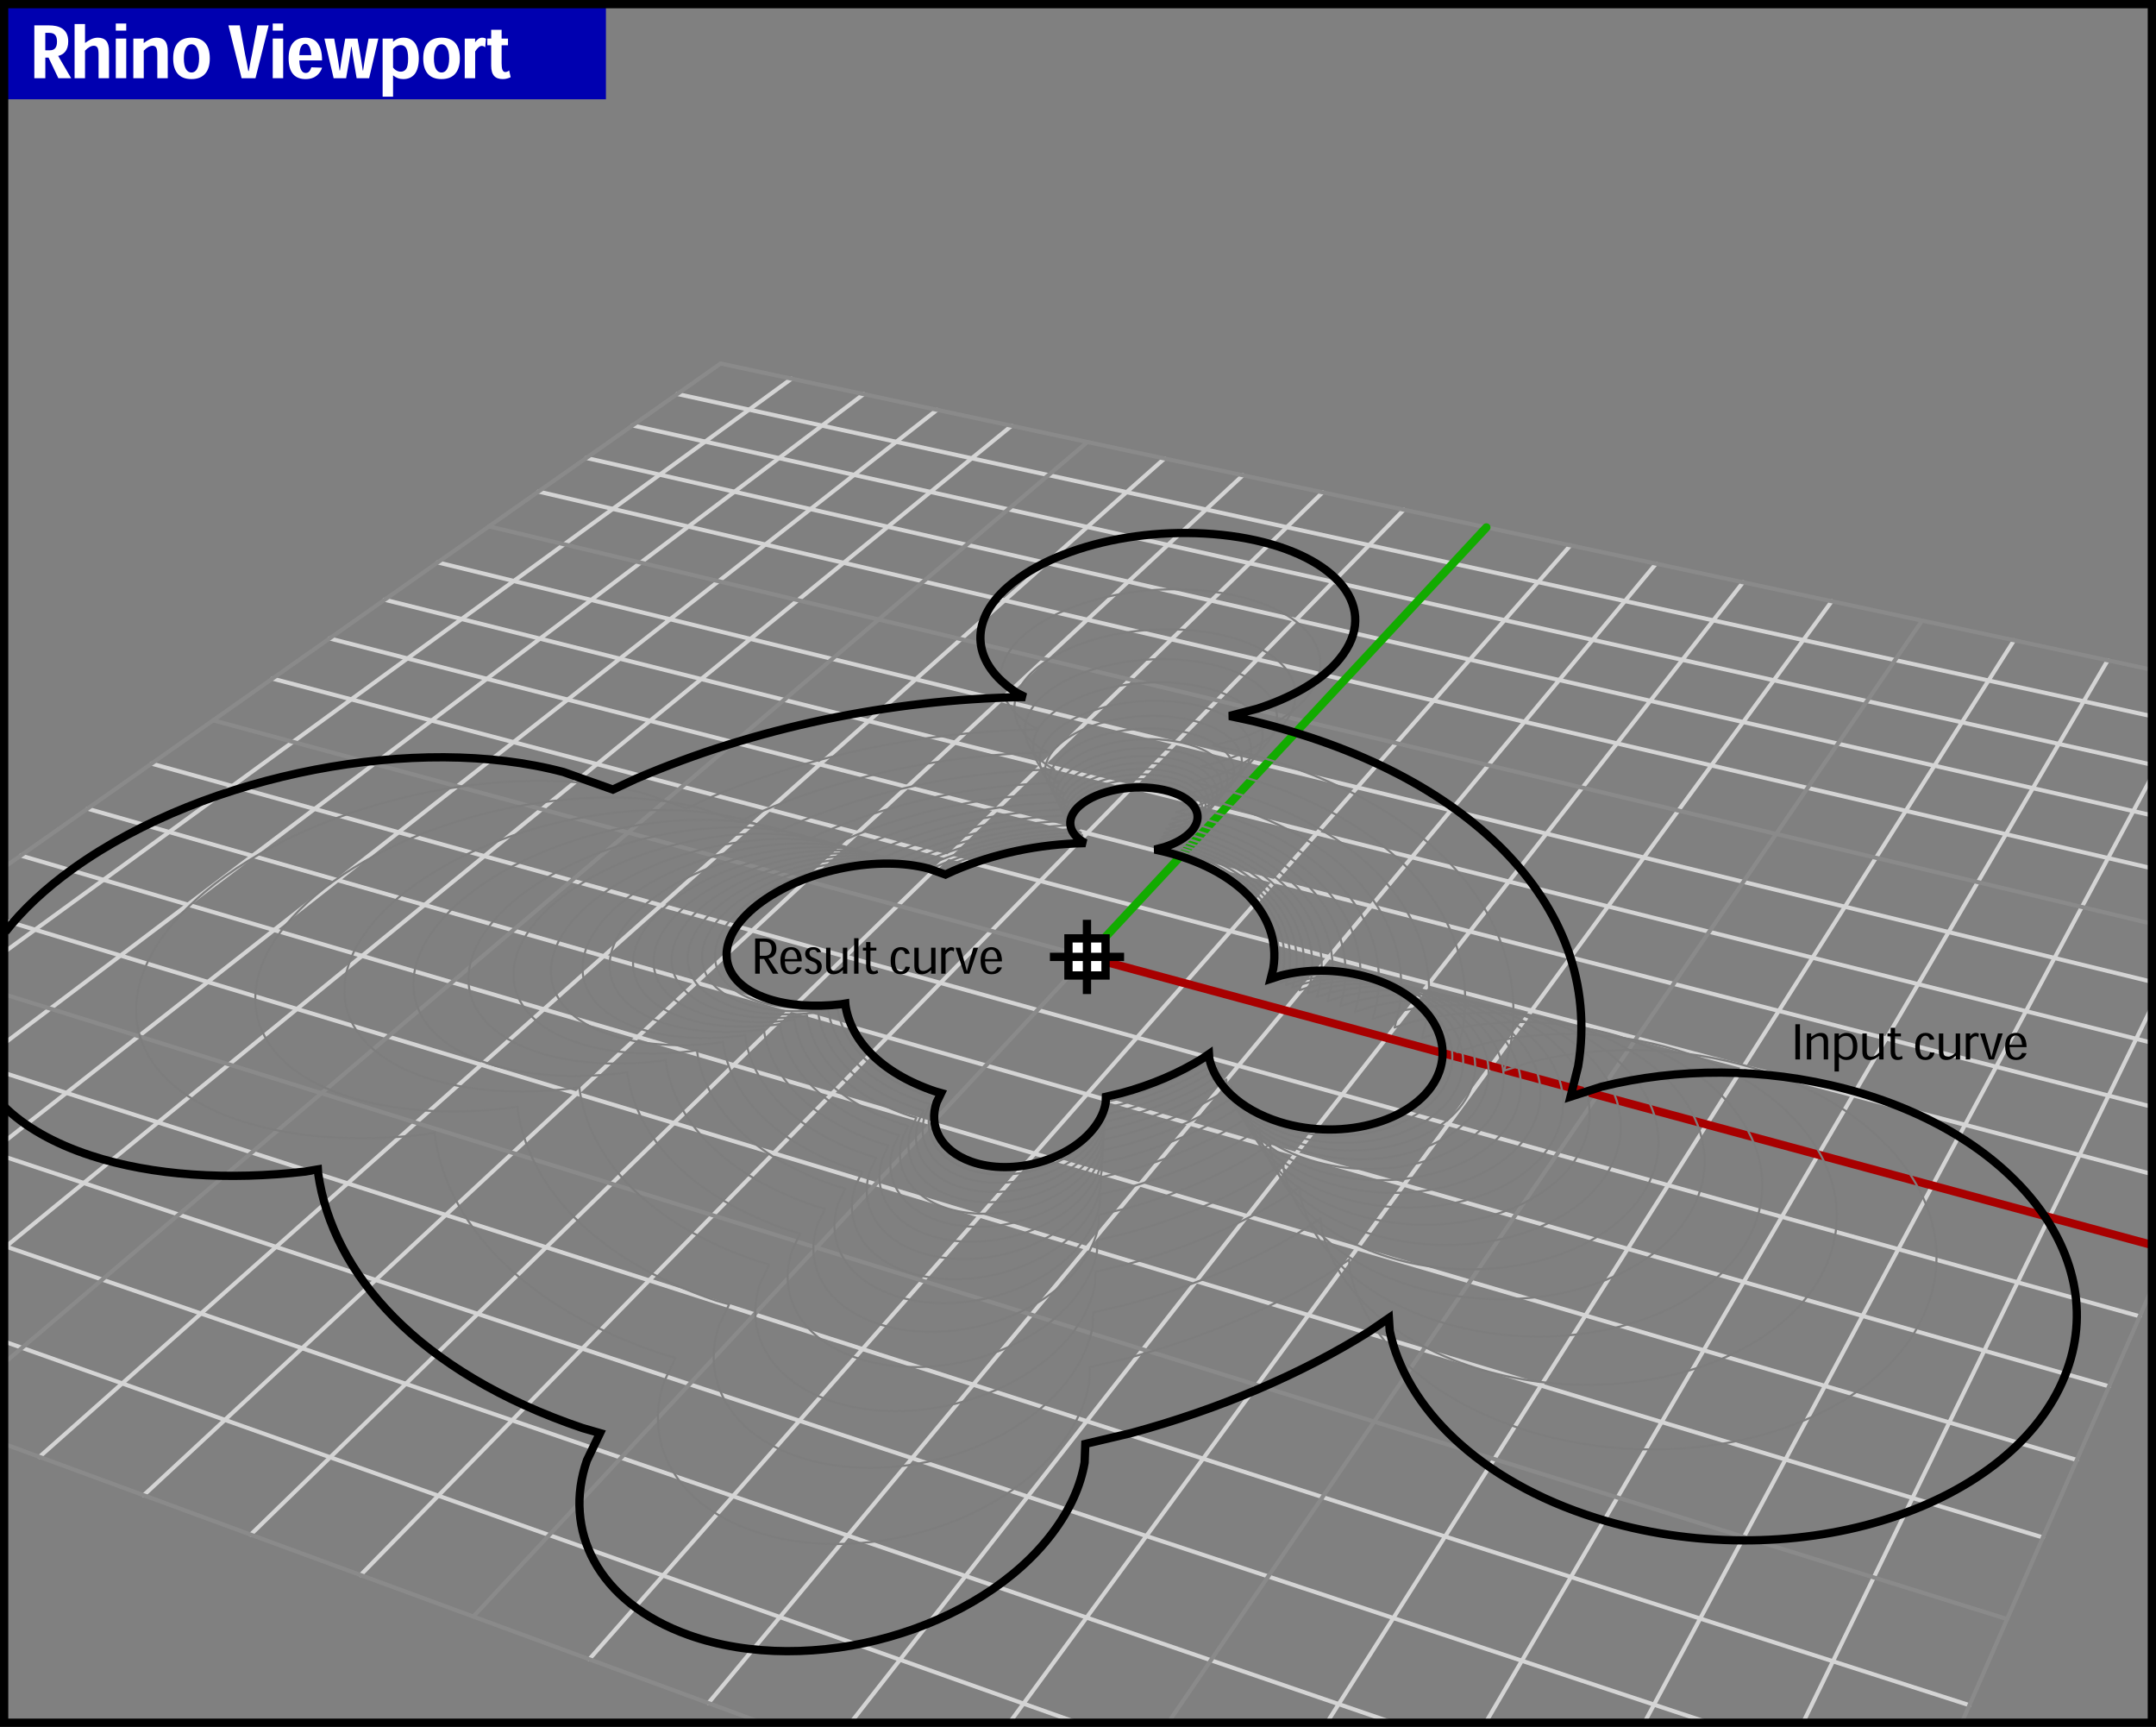 <?xml version="1.0" encoding="utf-8"?>
<!-- Generator: Adobe Illustrator 14.0.0, SVG Export Plug-In . SVG Version: 6.00 Build 43363)  -->
<!DOCTYPE svg PUBLIC "-//W3C//DTD SVG 1.1//EN" "http://www.w3.org/Graphics/SVG/1.1/DTD/svg11.dtd">
<svg version="1.1" xmlns="http://www.w3.org/2000/svg" xmlns:xlink="http://www.w3.org/1999/xlink" x="0px" y="0px"
	 width="521.28px" height="417.41px" viewBox="0 0 521.28 417.41" enable-background="new 0 0 521.28 417.41" xml:space="preserve">
<rect x="0" y="0" width="521.28" height="417.41" fill="#808080" stroke="none"/>
<g id="Viewport_x5F_Backbuffer">
</g>
<g id="Viewport_x5F_BG">
	<g>
		
			<line fill-rule="evenodd" clip-rule="evenodd" fill="none" stroke="#D4D4D4" stroke-linecap="round" stroke-linejoin="round" x1="65.88" y1="164.03" x2="520.28" y2="283.79"/>
		
			<line fill-rule="evenodd" clip-rule="evenodd" fill="none" stroke="#D4D4D4" stroke-linecap="round" stroke-linejoin="round" x1="397.56" y1="416.41" x2="520.28" y2="187.69"/>
		
			<line fill-rule="evenodd" clip-rule="evenodd" fill="none" stroke="#D4D4D4" stroke-linecap="round" stroke-linejoin="round" x1="163.75" y1="95.23" x2="520.28" y2="173.12"/>
		
			<line fill-rule="evenodd" clip-rule="evenodd" fill="none" stroke="#D4D4D4" stroke-linecap="round" stroke-linejoin="round" x1="152.94" y1="102.83" x2="520.28" y2="184.84"/>
		
			<line fill-rule="evenodd" clip-rule="evenodd" fill="none" stroke="#D4D4D4" stroke-linecap="round" stroke-linejoin="round" x1="141.76" y1="110.69" x2="520.28" y2="197.08"/>
		
			<line fill-rule="evenodd" clip-rule="evenodd" fill="none" stroke="#D4D4D4" stroke-linecap="round" stroke-linejoin="round" x1="130.2" y1="118.82" x2="520.28" y2="209.88"/>
		
			<line fill-rule="evenodd" clip-rule="evenodd" fill="none" stroke="#D4D4D4" stroke-linecap="round" stroke-linejoin="round" x1="435.93" y1="416.41" x2="520.28" y2="243.34"/>
		
			<line fill-rule="evenodd" clip-rule="evenodd" fill="none" stroke="#D4D4D4" stroke-linecap="round" stroke-linejoin="round" x1="105.84" y1="135.94" x2="520.28" y2="237.32"/>
		
			<line fill-rule="evenodd" clip-rule="evenodd" fill="none" stroke="#D4D4D4" stroke-linecap="round" stroke-linejoin="round" x1="93" y1="144.96" x2="520.28" y2="252.051"/>
		
			<line fill-rule="evenodd" clip-rule="evenodd" fill="none" stroke="#D4D4D4" stroke-linecap="round" stroke-linejoin="round" x1="79.69" y1="154.32" x2="520.28" y2="267.521"/>
		
			<line fill-rule="evenodd" clip-rule="evenodd" fill="none" stroke="#D4D4D4" stroke-linecap="round" stroke-linejoin="round" x1="205.69" y1="416.41" x2="421.44" y2="140.75"/>
		
			<line fill-rule="evenodd" clip-rule="evenodd" fill="none" stroke="#D4D4D4" stroke-linecap="round" stroke-linejoin="round" x1="1" y1="279.56" x2="413.081" y2="416.41"/>
		
			<line fill-rule="evenodd" clip-rule="evenodd" fill="none" stroke="#D4D4D4" stroke-linecap="round" stroke-linejoin="round" x1="1" y1="301.16" x2="336.78" y2="416.41"/>
		
			<line fill-rule="evenodd" clip-rule="evenodd" fill="none" stroke="#D4D4D4" stroke-linecap="round" stroke-linejoin="round" x1="359.19" y1="416.41" x2="509.61" y2="159.61"/>
		
			<line fill-rule="evenodd" clip-rule="evenodd" fill="none" stroke="#D4D4D4" stroke-linecap="round" stroke-linejoin="round" x1="320.81" y1="416.41" x2="486.959" y2="154.77"/>
		
			<line fill-rule="evenodd" clip-rule="evenodd" fill="none" stroke="#D4D4D4" stroke-linecap="round" stroke-linejoin="round" x1="1" y1="324.25" x2="260.48" y2="416.41"/>
		
			<line fill-rule="evenodd" clip-rule="evenodd" fill="none" stroke="#D4D4D4" stroke-linecap="round" stroke-linejoin="round" x1="244.07" y1="416.41" x2="442.879" y2="145.34"/>
		
			<line fill-rule="evenodd" clip-rule="evenodd" fill="none" stroke="#D4D4D4" stroke-linecap="round" stroke-linejoin="round" x1="1" y1="222.46" x2="493.93" y2="371.62"/>
		
			<line fill-rule="evenodd" clip-rule="evenodd" fill="none" stroke="#D4D4D4" stroke-linecap="round" stroke-linejoin="round" x1="1" y1="301.65" x2="244.58" y2="102.92"/>
		
			<line fill-rule="evenodd" clip-rule="evenodd" fill="none" stroke="#D4D4D4" stroke-linecap="round" stroke-linejoin="round" x1="1" y1="275.98" x2="226.55" y2="99.07"/>
		
			<line fill-rule="evenodd" clip-rule="evenodd" fill="none" stroke="#D4D4D4" stroke-linecap="round" stroke-linejoin="round" x1="1" y1="252.221" x2="208.82" y2="95.27"/>
		
			<line fill-rule="evenodd" clip-rule="evenodd" fill="none" stroke="#D4D4D4" stroke-linecap="round" stroke-linejoin="round" x1="1" y1="259.33" x2="476.169" y2="412.171"/>
		
			<line fill-rule="evenodd" clip-rule="evenodd" fill="none" stroke="#D4D4D4" stroke-linecap="round" stroke-linejoin="round" x1="1" y1="230.16" x2="191.38" y2="91.54"/>
		
			<line fill-rule="evenodd" clip-rule="evenodd" fill="none" stroke="#D4D4D4" stroke-linecap="round" stroke-linejoin="round" x1="60.61" y1="370.94" x2="319.79" y2="119.01"/>
		
			<line fill-rule="evenodd" clip-rule="evenodd" fill="none" stroke="#D4D4D4" stroke-linecap="round" stroke-linejoin="round" x1="34.74" y1="361.421" x2="300.51" y2="114.88"/>
		
			<line fill-rule="evenodd" clip-rule="evenodd" fill="none" stroke="#D4D4D4" stroke-linecap="round" stroke-linejoin="round" x1="9.53" y1="352.15" x2="281.55" y2="110.83"/>
		
			<line fill-rule="evenodd" clip-rule="evenodd" fill="none" stroke="#D4D4D4" stroke-linecap="round" stroke-linejoin="round" x1="87.17" y1="380.721" x2="339.419" y2="123.21"/>
		
			<line fill-rule="evenodd" clip-rule="evenodd" fill="none" stroke="#D4D4D4" stroke-linecap="round" stroke-linejoin="round" x1="142.47" y1="401.07" x2="379.7" y2="131.83"/>
		
			<line fill-rule="evenodd" clip-rule="evenodd" fill="none" stroke="#D4D4D4" stroke-linecap="round" stroke-linejoin="round" x1="171.27" y1="411.66" x2="400.39" y2="136.25"/>
		
			<line fill-rule="evenodd" clip-rule="evenodd" fill="none" stroke="#D4D4D4" stroke-linecap="round" stroke-linejoin="round" x1="21.15" y1="195.47" x2="509.93" y2="335.101"/>
		
			<line fill-rule="evenodd" clip-rule="evenodd" fill="none" stroke="#D4D4D4" stroke-linecap="round" stroke-linejoin="round" x1="5.03" y1="206.8" x2="502.129" y2="352.891"/>
		
			<line fill-rule="evenodd" clip-rule="evenodd" fill="none" stroke="#D4D4D4" stroke-linecap="round" stroke-linejoin="round" x1="36.64" y1="184.58" x2="517.35" y2="318.171"/>
	</g>
	<g>
		
			<line fill-rule="evenodd" clip-rule="evenodd" fill="none" stroke="#8A8A8A" stroke-linecap="round" stroke-linejoin="round" x1="174.22" y1="87.87" x2="520.28" y2="161.89"/>
		
			<line fill-rule="evenodd" clip-rule="evenodd" fill="none" stroke="#8A8A8A" stroke-linecap="round" stroke-linejoin="round" x1="118.23" y1="127.23" x2="520.28" y2="223.28"/>
		
			<line fill-rule="evenodd" clip-rule="evenodd" fill="none" stroke="#8A8A8A" stroke-linecap="round" stroke-linejoin="round" x1="474.31" y1="416.41" x2="520.28" y2="311.48"/>
		
			<line fill-rule="evenodd" clip-rule="evenodd" fill="none" stroke="#8A8A8A" stroke-linecap="round" stroke-linejoin="round" x1="282.44" y1="416.41" x2="464.72" y2="150.01"/>
		
			<line fill-rule="evenodd" clip-rule="evenodd" fill="none" stroke="#8A8A8A" stroke-linecap="round" stroke-linejoin="round" x1="1" y1="349.01" x2="184.18" y2="416.41"/>
		
			<line fill-rule="evenodd" clip-rule="evenodd" fill="none" stroke="#8A8A8A" stroke-linecap="round" stroke-linejoin="round" x1="1" y1="329.46" x2="262.911" y2="106.84"/>
		
			<line fill-rule="evenodd" clip-rule="evenodd" fill="none" stroke="#8A8A8A" stroke-linecap="round" stroke-linejoin="round" x1="1" y1="240.33" x2="485.29" y2="391.351"/>
		
			<line fill-rule="evenodd" clip-rule="evenodd" fill="none" stroke="#8A8A8A" stroke-linecap="round" stroke-linejoin="round" x1="1" y1="209.63" x2="174.22" y2="87.87"/>
		
			<line fill-rule="evenodd" clip-rule="evenodd" fill="none" stroke="#8A8A8A" stroke-linecap="round" stroke-linejoin="round" x1="262.82" y1="231.271" x2="51.54" y2="174.11"/>
		
			<line fill-rule="evenodd" clip-rule="evenodd" fill="none" stroke="#8A8A8A" stroke-linecap="round" stroke-linejoin="round" x1="262.82" y1="231.271" x2="114.45" y2="390.75"/>
	</g>
	
		<line fill-rule="evenodd" clip-rule="evenodd" fill="none" stroke="#12AB00" stroke-width="2" stroke-linecap="round" stroke-linejoin="round" x1="359.379" y1="127.48" x2="262.82" y2="231.271"/>
	
		<line fill-rule="evenodd" clip-rule="evenodd" fill="none" stroke="#A80000" stroke-width="2" stroke-linecap="round" stroke-linejoin="round" x1="520.28" y1="300.921" x2="262.82" y2="231.271"/>
</g>
<g id="Viewport_x5F_MG">
	<g>
		
			<path fill-rule="evenodd" clip-rule="evenodd" fill="none" stroke="#7D7D7D" stroke-width="0.5" stroke-linecap="round" stroke-linejoin="round" d="
			M32.91,244.56c0.18,10.87,8.4,20.87,25.36,26.391c12.68,4.15,28.37,5.12,44.22,3.28l2.59-0.45l0.05,0.81
			c2.97,20.761,20.67,41.11,54.59,52.581l3.61,1.039l-2.71,5.631c-4.96,14.279,2.04,29.25,20.95,36.02
			c12.54,4.5,27.77,4.319,41.57,0.38c13.82-3.91,26.12-11.52,33.51-21.311c3.72-4.89,5.89-9.85,6.72-14.629l0.141-3.86l9.409-2.22
			C291.3,323.25,308.169,316,322.19,307.21l3.99-2.75l0.18,2.641c3.23,15.57,18.141,30.97,42.68,38.649
			c19.561,6.16,41.16,5.921,58.871,0.551c17.779-5.33,31.55-15.671,37.3-28.65c5.779-13.01,2.81-26.061-5.5-36.76
			c-8.37-10.72-22.021-19.181-39.16-23.7c-17.171-4.5-34.811-4.351-50.47-0.47l-6.391,2.06l1.55-6.26
			c2.82-17.04-3.36-32.29-15.27-44.47c-11.98-12.2-29.67-21.42-51.95-26.82l-4.76-1.02l5.79-1.52c6.8-2.2,12.5-5.4,16.13-9.29
			c9.59-10.44,1.449-21.45-16.511-25.44c-18.02-3.96-40.189,0.02-51.199,9.63c-8.17,7.21-7.33,15.86,1.9,21.84l1.21,0.62l0.43,0.26
			c-0.31,0-0.61,0-0.92,0.01c-27.05,0.59-54.59,6.21-79.34,16.85l-4.76,2.23l-10.22-3.62c-15.27-4.04-33.36-3.93-51.31-0.49
			c-17.93,3.48-35.82,10.31-49.98,20.47C40.36,221.91,32.71,233.65,32.91,244.56z"/>
		
			<path fill-rule="evenodd" clip-rule="evenodd" fill="none" stroke="#7D7D7D" stroke-width="0.5" stroke-linecap="round" stroke-linejoin="round" d="
			M61.73,241.82c0.16,9.54,7.38,18.32,22.27,23.18c11.14,3.641,24.92,4.49,38.85,2.87l2.27-0.39l0.05,0.71
			c2.6,18.23,18.16,36.11,47.95,46.189l3.17,0.91l-2.38,4.95c-4.36,12.54,1.8,25.689,18.4,31.64c11.02,3.95,24.4,3.791,36.52,0.33
			c12.14-3.439,22.94-10.119,29.44-18.71c3.261-4.3,5.17-8.659,5.899-12.859l0.131-3.391l8.26-1.949
			c16.14-4.371,30.971-10.73,43.28-18.461l3.5-2.41l0.16,2.32c2.83,13.671,15.93,27.2,37.489,33.95
			c17.18,5.41,36.16,5.2,51.721,0.479c15.62-4.68,27.709-13.77,32.76-25.17c5.069-11.42,2.47-22.89-4.83-32.279
			c-7.351-9.421-19.351-16.851-34.4-20.83c-15.079-3.95-30.579-3.82-44.329-0.41l-5.621,1.811l1.371-5.491
			c2.479-14.97-2.961-28.369-13.421-39.069c-10.529-10.71-26.06-18.81-45.64-23.55l-4.17-0.91l5.08-1.33
			c5.979-1.94,10.979-4.75,14.17-8.16c8.42-9.17,1.28-18.85-14.5-22.35c-15.84-3.48-35.31,0.02-44.97,8.46
			c-7.19,6.34-6.45,13.93,1.66,19.18l1.11,0.57l0.27,0.21c-0.27,0-0.54,0-0.81,0.01c-23.74,0.53-47.9,5.47-69.63,14.8l-4.18,1.96
			l-8.98-3.18c-13.41-3.55-29.3-3.45-45.07-0.43c-15.75,3.05-31.46,9.05-43.91,17.98C68.27,221.921,61.56,232.23,61.73,241.82z"/>
		
			<path fill-rule="evenodd" clip-rule="evenodd" fill="none" stroke="#7D7D7D" stroke-width="0.5" stroke-linecap="round" stroke-linejoin="round" d="
			M83.26,239.76c0.14,8.561,6.61,16.431,19.97,20.791c9.98,3.259,22.34,4.02,34.83,2.569l2.04-0.34l0.04,0.63
			c2.33,16.35,16.28,32.37,42.99,41.41l2.85,0.82l-2.14,4.439c-3.91,11.24,1.61,23.03,16.5,28.36c9.87,3.55,21.87,3.41,32.74,0.31
			c10.88-3.09,20.57-9.079,26.4-16.79c2.92-3.85,4.63-7.76,5.28-11.52l0.119-3.04l7.41-1.75c14.471-3.92,27.761-9.62,38.801-16.55
			l3.149-2.16l0.14,2.08c2.54,12.25,14.281,24.39,33.61,30.439c15.41,4.85,32.421,4.66,46.37,0.431
			c14.01-4.2,24.851-12.351,29.37-22.57c4.56-10.24,2.22-20.52-4.33-28.95c-6.58-8.44-17.34-15.1-30.84-18.67
			c-13.521-3.54-27.42-3.42-39.75-0.37l-5.03,1.62l1.221-4.92c2.229-13.42-2.65-25.43-12.03-35.03
			c-9.44-9.6-23.37-16.87-40.92-21.12l-3.74-0.81l4.56-1.19c5.36-1.74,9.851-4.26,12.7-7.32c7.55-8.22,1.15-16.89-13-20.04
			c-14.2-3.11-31.659,0.02-40.32,7.59c-6.44,5.68-5.78,12.49,1.49,17.2l1.03,0.53l0.14,0.17c-0.24,0-0.48,0-0.72,0
			c-21.26,0.48-42.91,4.91-62.37,13.27l-3.75,1.76l-8.05-2.85c-12.02-3.18-26.27-3.09-40.41-0.38
			c-14.12,2.73-28.21,8.11-39.37,16.111C89.12,221.921,83.1,231.171,83.26,239.76z"/>
		
			<path fill-rule="evenodd" clip-rule="evenodd" fill="none" stroke="#7D7D7D" stroke-width="0.5" stroke-linecap="round" stroke-linejoin="round" d="
			M99.95,238.171c0.13,7.8,6.02,14.959,18.18,18.93c9.1,2.97,20.35,3.659,31.72,2.34l1.86-0.311l0.03,0.57
			c2.13,14.89,14.83,29.479,39.15,37.71l2.59,0.75l-1.94,4.04c-3.56,10.24,1.46,20.979,15.02,25.83c9,3.229,19.92,3.1,29.82,0.271
			c9.91-2.801,18.73-8.261,24.031-15.28c2.67-3.511,4.219-7.07,4.819-10.49l0.101-2.771l6.75-1.589
			c13.18-3.57,25.279-8.771,35.339-15.07l2.861-1.971l0.119,1.891c2.32,11.159,13.011,22.21,30.62,27.72
			c14.02,4.42,29.51,4.25,42.22,0.39c12.75-3.82,22.62-11.239,26.75-20.55c4.14-9.32,2.011-18.68-3.95-26.359
			c-6-7.69-15.789-13.75-28.079-17c-12.32-3.23-24.971-3.12-36.2-0.341l-4.58,1.48l1.109-4.48c2.03-12.22-2.41-23.159-10.949-31.899
			c-8.601-8.75-21.28-15.36-37.26-19.23l-3.411-0.74l4.15-1.08c4.88-1.58,8.97-3.88,11.57-6.67c6.87-7.48,1.04-15.38-11.84-18.24
			c-12.931-2.84-28.83,0.01-36.72,6.9c-5.86,5.18-5.26,11.38,1.36,15.67l0.97,0.49l0.05,0.14c-0.22,0-0.44,0-0.66,0.01
			c-19.35,0.44-39.04,4.47-56.74,12.08l-3.42,1.6l-7.33-2.6c-10.95-2.89-23.92-2.81-36.8-0.34c-12.86,2.48-25.69,7.38-35.84,14.67
			C105.29,221.921,99.81,230.34,99.95,238.171z"/>
		
			<path fill-rule="evenodd" clip-rule="evenodd" fill="none" stroke="#7D7D7D" stroke-width="0.5" stroke-linecap="round" stroke-linejoin="round" d="
			M113.27,236.9c0.12,7.18,5.55,13.79,16.76,17.439c8.38,2.74,18.75,3.381,29.23,2.17l1.71-0.3l0.04,0.54
			c1.96,13.721,13.66,27.171,36.08,34.75l2.39,0.69l-1.8,3.72c-3.28,9.44,1.35,19.33,13.85,23.811c8.29,2.97,18.36,2.85,27.48,0.25
			c9.13-2.591,17.26-7.62,22.15-14.08c2.449-3.24,3.89-6.521,4.439-9.681l0.09-2.55l6.221-1.46c12.149-3.29,23.3-8.08,32.569-13.891
			l2.64-1.819l0.11,1.75c2.14,10.28,11.99,20.46,28.22,25.54c12.92,4.08,27.2,3.92,38.91,0.36c11.75-3.521,20.851-10.36,24.65-18.94
			c3.82-8.59,1.859-17.22-3.631-24.29c-5.529-7.09-14.56-12.68-25.89-15.67c-11.34-2.97-23.01-2.87-33.35-0.311l-4.229,1.36
			l1.029-4.13c1.86-11.26-2.229-21.34-10.1-29.4c-7.921-8.06-19.61-14.149-34.34-17.72l-3.141-0.68l3.82-1
			c4.5-1.46,8.27-3.57,10.67-6.14c6.33-6.9,0.96-14.18-10.91-16.82c-11.92-2.62-26.57,0.01-33.85,6.36
			c-5.4,4.77-4.85,10.49,1.26,14.44l0.91,0.47l-0.02,0.12c-0.2,0-0.4,0-0.6,0c-17.82,0.42-35.95,4.13-52.26,11.14l-3.15,1.47
			l-6.75-2.39c-10.09-2.67-22.05-2.6-33.92-0.32c-11.85,2.29-23.67,6.81-33.04,13.53C118.19,221.921,113.14,229.69,113.27,236.9z"/>
		
			<path fill-rule="evenodd" clip-rule="evenodd" fill="none" stroke="#7D7D7D" stroke-width="0.5" stroke-linecap="round" stroke-linejoin="round" d="
			M124.15,235.86c0.11,6.69,5.16,12.83,15.59,16.229c7.8,2.551,17.45,3.15,27.21,2.021l1.59-0.28l0.03,0.5
			c1.82,12.771,12.71,25.28,33.58,32.341l2.22,0.639l-1.67,3.471c-3.05,8.779,1.26,17.99,12.88,22.149
			c7.72,2.771,17.09,2.661,25.57,0.241c8.51-2.411,16.07-7.091,20.62-13.111c2.28-3.009,3.62-6.06,4.13-9l0.09-2.38l5.791-1.359
			c11.3-3.061,21.68-7.52,30.3-12.93l2.459-1.681l0.11,1.62c1.979,9.57,11.15,19.05,26.25,23.771c12.03,3.79,25.32,3.64,36.21,0.34
			c10.94-3.28,19.41-9.64,22.94-17.631c3.56-7.989,1.729-16.02-3.381-22.6c-5.149-6.6-13.55-11.8-24.089-14.58
			c-10.561-2.77-21.411-2.68-31.041-0.29l-3.93,1.261l0.95-3.841c1.74-10.489-2.07-19.859-9.391-27.359
			c-7.369-7.5-18.25-13.17-31.959-16.49l-2.921-0.63l3.561-0.94c4.181-1.35,7.689-3.32,9.92-5.71c5.899-6.42,0.891-13.2-10.15-15.65
			c-11.089-2.44-24.729,0.01-31.5,5.92c-5.02,4.44-4.51,9.76,1.17,13.44l0.88,0.45l-0.08,0.09c-0.19,0-0.38,0-0.57,0.01
			c-16.57,0.39-33.43,3.84-48.59,10.36l-2.93,1.37l-6.28-2.23c-9.39-2.48-20.52-2.41-31.57-0.3c-11.02,2.14-22.03,6.34-30.74,12.589
			C128.73,221.93,124.03,229.15,124.15,235.86z"/>
		
			<path fill-rule="evenodd" clip-rule="evenodd" fill="none" stroke="#7D7D7D" stroke-width="0.5" stroke-linecap="round" stroke-linejoin="round" d="
			M133.2,235c0.1,6.271,4.84,12.03,14.63,15.221c7.31,2.399,16.36,2.95,25.51,1.89l1.49-0.25l0.03,0.46
			c1.71,11.98,11.93,23.72,31.49,30.34l2.09,0.6l-1.57,3.24c-2.86,8.24,1.18,16.88,12.09,20.78c7.23,2.6,16.02,2.5,23.98,0.22
			c7.98-2.26,15.07-6.64,19.341-12.29c2.139-2.819,3.389-5.689,3.869-8.439l0.09-2.23l5.421-1.28
			c10.609-2.869,20.34-7.05,28.43-12.119l2.3-1.581l0.1,1.521c1.86,8.979,10.471,17.86,24.63,22.3
			c11.28,3.55,23.74,3.41,33.961,0.311c10.26-3.08,18.199-9.04,21.52-16.53c3.33-7.5,1.62-15.03-3.17-21.2
			c-4.83-6.189-12.71-11.069-22.6-13.68c-9.9-2.601-20.08-2.51-29.11-0.271l-3.69,1.19l0.9-3.61c1.62-9.83-1.95-18.63-8.811-25.66
			C309.2,206.89,299,201.57,286.14,198.46l-2.74-0.59l3.34-0.88c3.921-1.27,7.21-3.11,9.3-5.36c5.53-6.02,0.84-12.37-9.52-14.67
			c-10.4-2.29-23.189,0.01-29.54,5.55c-4.71,4.16-4.23,9.15,1.1,12.6l0.84,0.43l-0.13,0.08c-0.18,0-0.35,0.01-0.53,0.01
			c-15.53,0.37-31.33,3.61-45.54,9.72l-2.75,1.28l-5.89-2.09c-8.81-2.33-19.25-2.26-29.61-0.27c-10.34,2-20.66,5.94-28.83,11.8
			C137.49,221.93,133.08,228.7,133.2,235z"/>
		
			<path fill-rule="evenodd" clip-rule="evenodd" fill="none" stroke="#7D7D7D" stroke-width="0.5" stroke-linecap="round" stroke-linejoin="round" d="
			M140.85,234.271c0.09,5.92,4.57,11.359,13.8,14.37c6.91,2.26,15.46,2.789,24.09,1.78l1.41-0.241l0.03,0.44
			c1.61,11.31,11.26,22.39,29.73,28.64l1.97,0.57l-1.48,3.07c-2.7,7.771,1.11,15.93,11.41,19.609c6.83,2.45,15.13,2.351,22.64,0.211
			c7.53-2.131,14.23-6.28,18.26-11.601c2.02-2.67,3.2-5.37,3.649-7.979l0.08-2.101l5.13-1.21c10.011-2.71,19.2-6.65,26.83-11.439
			l2.181-1.5l0.089,1.439c1.761,8.479,9.881,16.87,23.25,21.05c10.65,3.36,22.421,3.23,32.07,0.3
			c9.68-2.899,17.18-8.539,20.311-15.609c3.149-7.08,1.53-14.19-3-20.011c-4.55-5.85-11.99-10.449-21.33-12.919
			c-9.351-2.45-18.96-2.37-27.48-0.25L321,242.01l0.85-3.409c1.54-9.28-1.83-17.58-8.319-24.221
			c-6.521-6.64-16.161-11.669-28.291-14.61l-2.59-0.55l3.15-0.83c3.7-1.2,6.81-2.94,8.78-5.06c5.229-5.69,0.799-11.69-8.99-13.86
			c-9.82-2.15-21.891,0.01-27.88,5.25c-4.46,3.93-4,8.63,1.03,11.89l0.81,0.42l-0.17,0.06c-0.17,0.01-0.33,0.01-0.5,0.01
			c-14.65,0.35-29.55,3.42-42.96,9.18l-2.6,1.21l-5.56-1.97c-8.31-2.2-18.17-2.14-27.95-0.27c-9.76,1.89-19.51,5.62-27.22,11.15
			C144.9,221.93,140.74,228.33,140.85,234.271z"/>
		
			<path fill-rule="evenodd" clip-rule="evenodd" fill="none" stroke="#7D7D7D" stroke-width="0.5" stroke-linecap="round" stroke-linejoin="round" d="
			M147.39,233.641c0.09,5.619,4.34,10.789,13.11,13.649c6.56,2.14,14.67,2.64,22.87,1.69l1.33-0.23l0.03,0.421
			c1.53,10.729,10.69,21.25,28.22,27.189l1.87,0.53l-1.4,2.91c-2.57,7.39,1.06,15.129,10.83,18.629c6.48,2.32,14.36,2.23,21.49,0.19
			c7.15-2.02,13.51-5.949,17.33-11.01c1.92-2.53,3.05-5.101,3.47-7.57l0.08-2l4.87-1.14c9.5-2.58,18.221-6.32,25.471-10.87
			l2.06-1.42l0.09,1.37c1.671,8.05,9.38,16.01,22.07,19.979c10.109,3.19,21.28,3.061,30.439,0.29
			c9.2-2.76,16.311-8.109,19.291-14.82c2.979-6.72,1.449-13.47-2.851-19c-4.32-5.55-11.38-9.92-20.25-12.259
			c-8.87-2.331-17.99-2.25-26.09-0.241l-3.31,1.061l0.81-3.23c1.46-8.81-1.74-16.7-7.9-23c-6.19-6.299-15.34-11.069-26.859-13.859
			l-2.46-0.53l3-0.78c3.51-1.15,6.46-2.8,8.33-4.81c4.959-5.4,0.76-11.09-8.53-13.15c-9.32-2.05-20.78,0.01-26.47,4.98
			c-4.23,3.73-3.8,8.19,0.98,11.29l0.79,0.4l-0.21,0.06c-0.16,0-0.32,0-0.47,0c-13.9,0.34-28.04,3.25-40.76,8.71l-2.46,1.15
			l-5.29-1.87c-7.89-2.09-17.25-2.03-26.53-0.25c-9.27,1.8-18.52,5.33-25.84,10.58C151.24,221.93,147.29,228,147.39,233.641z"/>
		
			<path fill-rule="evenodd" clip-rule="evenodd" fill="none" stroke="#7D7D7D" stroke-width="0.5" stroke-linecap="round" stroke-linejoin="round" d="
			M153.06,233.101c0.09,5.359,4.14,10.29,12.5,13.02c6.25,2.04,13.99,2.521,21.81,1.61l1.28-0.221l0.02,0.4
			c1.46,10.24,10.19,20.27,26.92,25.93l1.78,0.511l-1.33,2.779c-2.45,7.041,1,14.421,10.32,17.761c6.19,2.22,13.7,2.13,20.5,0.189
			c6.82-1.93,12.88-5.689,16.53-10.51c1.83-2.41,2.899-4.86,3.31-7.22l0.07-1.9l4.641-1.09c9.069-2.46,17.39-6.03,24.3-10.36
			l1.97-1.359l0.09,1.3c1.59,7.68,8.94,15.27,21.04,19.06c9.65,3.04,20.3,2.921,29.03,0.271c8.77-2.63,15.56-7.73,18.399-14.13
			c2.851-6.41,1.38-12.851-2.72-18.12c-4.12-5.29-10.859-9.461-19.31-11.69c-8.46-2.22-17.16-2.15-24.88-0.229l-3.161,1.01
			l0.771-3.08c1.391-8.41-1.66-15.92-7.529-21.93c-5.91-6.021-14.63-10.57-25.621-13.23l-2.34-0.5l2.851-0.75
			c3.35-1.09,6.16-2.67,7.95-4.58c4.729-5.15,0.72-10.58-8.141-12.55c-8.89-1.95-19.82,0.01-25.24,4.75
			c-4.04,3.56-3.62,7.82,0.93,10.77l0.77,0.4l-0.239,0.04c-0.15,0-0.3,0-0.451,0c-13.25,0.33-26.73,3.1-38.85,8.31l-2.35,1.1
			l-5.04-1.79c-7.52-1.99-16.45-1.93-25.3-0.24c-8.84,1.72-17.66,5.08-24.65,10.1C156.73,221.93,152.96,227.721,153.06,233.101z"/>
		
			<path fill-rule="evenodd" clip-rule="evenodd" fill="none" stroke="#7D7D7D" stroke-width="0.5" stroke-linecap="round" stroke-linejoin="round" d="
			M158.02,232.63c0.08,5.13,3.96,9.851,11.97,12.46c5.99,1.961,13.39,2.42,20.88,1.551l1.22-0.211l0.03,0.38
			c1.4,9.801,9.76,19.411,25.77,24.831l1.71,0.489l-1.28,2.66c-2.34,6.74,0.97,13.811,9.89,17.011c5.92,2.12,13.12,2.039,19.63,0.18
			c6.53-1.851,12.34-5.44,15.829-10.06c1.75-2.311,2.78-4.661,3.171-6.921l0.07-1.82l4.439-1.039
			c8.681-2.351,16.65-5.78,23.27-9.931l1.881-1.289l0.09,1.239c1.52,7.35,8.56,14.63,20.149,18.25c9.24,2.91,19.44,2.8,27.8,0.261
			c8.4-2.521,14.9-7.4,17.61-13.53c2.729-6.141,1.33-12.301-2.59-17.351c-3.95-5.069-10.399-9.06-18.5-11.2
			c-8.1-2.119-16.431-2.05-23.83-0.22l-3.02,0.97l0.739-2.949c1.33-8.051-1.59-15.25-7.21-21c-5.659-5.76-14.02-10.121-24.54-12.67
			l-2.239-0.48l2.729-0.72c3.21-1.04,5.9-2.55,7.62-4.38c4.521-4.93,0.68-10.13-7.8-12.02c-8.51-1.87-18.979,0.01-24.18,4.55
			c-3.86,3.41-3.46,7.49,0.9,10.31l0.75,0.39l-0.27,0.03c-0.141,0-0.28,0-0.43,0.01c-12.681,0.31-25.571,2.97-37.171,7.95
			l-2.25,1.05l-4.83-1.71c-7.21-1.9-15.75-1.85-24.23-0.22c-8.47,1.63-16.91,4.86-23.6,9.66
			C161.53,221.93,157.92,227.48,158.02,232.63z"/>
		
			<path fill-rule="evenodd" clip-rule="evenodd" fill="none" stroke="#7D7D7D" stroke-width="0.5" stroke-linecap="round" stroke-linejoin="round" d="
			M162.38,232.21c0.08,4.94,3.81,9.47,11.51,11.98c5.75,1.88,12.87,2.319,20.07,1.48l1.17-0.2l0.03,0.369
			c1.34,9.42,9.38,18.65,24.77,23.86l1.64,0.471l-1.23,2.56c-2.26,6.479,0.92,13.27,9.5,16.34c5.69,2.04,12.61,1.96,18.87,0.18
			c6.27-1.779,11.85-5.24,15.209-9.67c1.681-2.22,2.661-4.479,3.041-6.65l0.07-1.75l4.27-1c8.34-2.259,15.989-5.55,22.36-9.539
			l1.81-1.24l0.08,1.189c1.46,7.07,8.23,14.061,19.369,17.54c8.87,2.8,18.671,2.69,26.71,0.25c8.07-2.42,14.32-7.109,16.921-13
			c2.63-5.899,1.28-11.829-2.49-16.68c-3.8-4.87-9.99-8.7-17.771-10.76c-7.789-2.04-15.8-1.97-22.899-0.21l-2.9,0.93l0.7-2.83
			c1.28-7.74-1.529-14.659-6.93-20.189c-5.44-5.53-13.46-9.72-23.58-12.17l-2.149-0.46l2.619-0.69c3.09-1,5.681-2.45,7.32-4.21
			c4.35-4.74,0.659-9.74-7.49-11.55c-8.18-1.8-18.24,0.01-23.23,4.37c-3.71,3.27-3.33,7.2,0.86,9.91l0.73,0.38l-0.29,0.02
			c-0.14,0-0.27,0.01-0.41,0.01c-12.18,0.3-24.56,2.85-35.71,7.64l-2.16,1.01l-4.63-1.64c-6.93-1.83-15.14-1.78-23.29-0.22
			c-8.13,1.58-16.25,4.681-22.68,9.29C165.76,221.93,162.29,227.26,162.38,232.21z"/>
		
			<path fill-rule="evenodd" clip-rule="evenodd" fill="none" stroke="#7D7D7D" stroke-width="0.5" stroke-linecap="round" stroke-linejoin="round" d="
			M166.27,231.84c0.07,4.761,3.67,9.131,11.09,11.551c5.54,1.81,12.4,2.229,19.34,1.43l1.13-0.2l0.02,0.36
			c1.3,9.079,9.05,17.979,23.88,23l1.58,0.449l-1.18,2.471c-2.17,6.24,0.89,12.79,9.16,15.75c5.48,1.97,12.15,1.89,18.18,0.17
			c6.05-1.72,11.43-5.04,14.659-9.32c1.631-2.14,2.581-4.31,2.94-6.41l0.06-1.68l4.121-0.97c8.039-2.181,15.419-5.351,21.55-9.19
			l1.739-1.21l0.08,1.16c1.411,6.81,7.94,13.54,18.67,16.91c8.561,2.69,18.011,2.58,25.75,0.229c7.78-2.33,13.801-6.85,16.32-12.53
			c2.53-5.689,1.23-11.399-2.41-16.079c-3.66-4.69-9.63-8.391-17.13-10.37c-7.51-1.96-15.22-1.9-22.069-0.2l-2.801,0.899l0.68-2.729
			c1.24-7.46-1.469-14.13-6.68-19.46c-5.239-5.33-12.979-9.37-22.729-11.73l-2.07-0.45l2.53-0.66c2.97-0.96,5.47-2.36,7.05-4.06
			c4.2-4.57,0.64-9.39-7.22-11.13c-7.881-1.74-17.58,0.01-22.391,4.21c-3.58,3.16-3.209,6.94,0.83,9.55l0.72,0.37l-0.319,0.02
			c-0.13,0-0.26,0-0.4,0.01c-11.729,0.29-23.66,2.75-34.39,7.36l-2.09,0.98l-4.46-1.591c-6.68-1.76-14.6-1.71-22.45-0.21
			c-7.84,1.52-15.67,4.511-21.86,8.95C169.52,221.93,166.18,227.07,166.27,231.84z"/>
		
			<path fill-rule="evenodd" clip-rule="evenodd" fill="none" stroke="#7D7D7D" stroke-width="0.5" stroke-linecap="round" stroke-linejoin="round" d="
			M169.74,231.51c0.07,4.601,3.54,8.82,10.72,11.161c5.36,1.75,11.99,2.159,18.69,1.38l1.1-0.181l0.02,0.34
			c1.25,8.771,8.74,17.38,23.08,22.23l1.52,0.439l-1.14,2.38c-2.1,6.03,0.86,12.36,8.85,15.221c5.3,1.91,11.75,1.829,17.58,0.17
			c5.84-1.66,11.04-4.88,14.17-9.01c1.569-2.07,2.479-4.17,2.83-6.19l0.069-1.63l3.98-0.94c7.76-2.1,14.899-5.17,20.829-8.88
			l1.681-1.16l0.08,1.11c1.36,6.58,7.67,13.09,18.04,16.34c8.27,2.61,17.399,2.511,24.89,0.23c7.521-2.25,13.34-6.62,15.771-12.11
			c2.439-5.5,1.189-11.02-2.331-15.54c-3.529-4.53-9.31-8.11-16.55-10.02c-7.26-1.9-14.72-1.841-21.339-0.2l-2.7,0.87l0.659-2.641
			c1.19-7.209-1.43-13.649-6.459-18.8c-5.07-5.159-12.551-9.06-21.971-11.34l-2-0.44l2.44-0.64c2.879-0.93,5.289-2.28,6.819-3.93
			c4.05-4.41,0.62-9.07-6.979-10.75c-7.62-1.68-16.99,0.01-21.641,4.07c-3.459,3.05-3.109,6.7,0.801,9.23l0.699,0.37l-0.33,0.01
			c-0.13,0-0.25,0-0.38,0c-11.34,0.29-22.86,2.67-33.229,7.12l-2.01,0.95l-4.32-1.53c-6.46-1.71-14.11-1.66-21.7-0.21
			c-7.58,1.47-15.14,4.36-21.13,8.65C172.88,221.93,169.65,226.9,169.74,231.51z"/>
		
			<path fill-rule="evenodd" clip-rule="evenodd" fill="none" stroke="#7D7D7D" stroke-width="0.5" stroke-linecap="round" stroke-linejoin="round" d="
			M172.86,231.21c0.07,4.461,3.44,8.55,10.38,10.811c5.2,1.7,11.62,2.1,18.12,1.34l1.06-0.181l0.02,0.33
			c1.21,8.511,8.46,16.841,22.36,21.541l1.48,0.43l-1.11,2.3c-2.04,5.85,0.83,11.979,8.58,14.76c5.13,1.84,11.37,1.77,17.02,0.15
			c5.67-1.601,10.7-4.72,13.73-8.72c1.52-2.011,2.41-4.041,2.75-6l0.06-1.58l3.859-0.91c7.521-2.04,14.44-5,20.181-8.61l1.63-1.12
			l0.07,1.08c1.329,6.38,7.43,12.68,17.489,15.83c8.011,2.53,16.86,2.43,24.11,0.23c7.29-2.19,12.92-6.42,15.28-11.74
			c2.359-5.33,1.15-10.67-2.25-15.061c-3.43-4.39-9.03-7.85-16.051-9.71c-7.029-1.84-14.25-1.779-20.669-0.189l-2.62,0.85l0.64-2.56
			c1.16-6.99-1.38-13.23-6.25-18.221c-4.91-5-12.16-8.779-21.29-10.99l-1.939-0.42l2.369-0.62c2.791-0.9,5.12-2.21,6.601-3.8
			c3.93-4.28,0.6-8.79-6.76-10.42c-7.38-1.63-16.46,0.01-20.971,3.94c-3.35,2.96-3,6.5,0.78,8.95l0.69,0.35l-0.351,0.01
			c-0.12,0-0.24,0-0.37,0.01c-10.97,0.28-22.13,2.58-32.169,6.89l-1.96,0.92l-4.18-1.49c-6.25-1.65-13.66-1.6-21.02-0.2
			c-7.34,1.43-14.67,4.22-20.47,8.39C175.91,221.94,172.78,226.75,172.86,231.21z"/>
	</g>
	<g>
		<path d="M434.084,256.08v-8.503h1.117v8.503H434.084z"/>
		<path d="M440.944,256.08v-4.052c0-0.492-0.039-0.932-0.248-1.213c-0.162-0.206-0.41-0.354-0.836-0.354
			c-0.3,0-0.612,0.091-0.92,0.245c-0.315,0.167-0.732,0.475-1.021,0.788v4.586h-1.056v-6.275h1.056l-0.018,0.843h0.046
			c0.355-0.275,0.721-0.523,1.097-0.703c0.355-0.173,0.754-0.281,1.158-0.281c0.594,0,1.07,0.16,1.368,0.511
			c0.282,0.334,0.429,0.813,0.429,1.555v4.352H440.944z"/>
		<path d="M443.562,249.805h1.056l-0.016,0.645h0.031c0.199-0.188,0.446-0.407,0.79-0.565c0.305-0.132,0.649-0.221,1.082-0.221
			c0.749,0,1.378,0.245,1.864,0.813c0.424,0.521,0.709,1.31,0.709,2.46c0,1.123-0.253,1.948-0.7,2.481
			c-0.424,0.499-1.061,0.804-1.898,0.804c-0.282,0-0.624-0.027-1.013-0.189c-0.272-0.113-0.568-0.301-0.828-0.526h-0.021v3.499
			h-1.056V249.805z M444.618,254.59c0.249,0.317,0.512,0.532,0.775,0.677c0.255,0.143,0.563,0.229,0.908,0.229
			c0.475,0,0.924-0.18,1.249-0.595c0.256-0.345,0.448-0.943,0.448-1.953c0-0.852-0.155-1.501-0.446-1.932
			c-0.286-0.398-0.719-0.628-1.257-0.628c-0.273,0-0.568,0.049-0.884,0.206c-0.273,0.141-0.551,0.378-0.794,0.702V254.59z"/>
		<path d="M451.345,249.805v4.05c0,0.501,0.034,0.946,0.247,1.226c0.147,0.188,0.412,0.342,0.837,0.342
			c0.305,0,0.649-0.092,0.975-0.256c0.3-0.161,0.646-0.417,0.948-0.751v-4.61h1.056v6.275h-1.056l0.018-0.857h-0.047
			c-0.304,0.25-0.594,0.489-0.928,0.668c-0.399,0.204-0.844,0.331-1.308,0.331c-0.584,0-1.081-0.158-1.374-0.506
			c-0.278-0.331-0.424-0.809-0.424-1.548v-4.363H451.345z"/>
		<path d="M457.127,248.433h1.056v1.372h1.427v0.696h-1.427v3.39c0,1.117,0.335,1.613,0.854,1.613c0.346,0,0.634-0.172,0.806-0.292
			l0.204,0.687c-0.3,0.15-0.716,0.323-1.226,0.323c-1.022,0-1.694-0.526-1.694-2.036v-3.685h-0.771v-0.696h0.771V248.433z"/>
		<path d="M466.613,251.332c-0.185-0.565-0.475-0.982-1.063-0.982c-0.78,0-1.396,0.793-1.396,2.585c0,2.019,0.637,2.601,1.384,2.601
			c0.609,0,0.942-0.441,1.116-1.171l1.077,0.089c-0.224,1.098-0.974,1.769-2.19,1.769c-1.559,0-2.466-0.971-2.466-3.292
			c0-2.254,1.001-3.267,2.486-3.267c1.242,0,1.906,0.668,2.116,1.592L466.613,251.332z"/>
		<path d="M469.849,249.805v4.05c0,0.501,0.034,0.946,0.247,1.226c0.146,0.188,0.412,0.342,0.837,0.342
			c0.305,0,0.649-0.092,0.975-0.256c0.3-0.161,0.646-0.417,0.947-0.751v-4.61h1.057v6.275h-1.057l0.019-0.857h-0.047
			c-0.305,0.25-0.594,0.489-0.928,0.668c-0.399,0.204-0.844,0.331-1.309,0.331c-0.583,0-1.08-0.158-1.374-0.506
			c-0.278-0.331-0.423-0.809-0.423-1.548v-4.363H469.849z"/>
		<path d="M476.367,250.446c0.186-0.214,0.373-0.413,0.601-0.561c0.214-0.13,0.451-0.223,0.733-0.223
			c0.158,0,0.308,0.021,0.442,0.069c0.114,0.04,0.205,0.089,0.304,0.159l-0.122,0.848c-0.074-0.077-0.16-0.135-0.256-0.183
			c-0.128-0.056-0.255-0.082-0.41-0.082c-0.202,0-0.413,0.076-0.663,0.267c-0.217,0.168-0.438,0.414-0.645,0.707v4.632h-1.056
			v-6.275h1.056l-0.017,0.642H476.367z"/>
		<path d="M481.516,255.407c0.264-1.063,0.505-1.779,0.781-2.921l0.771-2.682h1.149l-2.111,6.275h-1.243l-2.104-6.275h1.154
			l0.772,2.693c0.262,0.915,0.521,1.861,0.775,2.909H481.516z"/>
		<path d="M485.894,253.111c0.062,1.899,0.803,2.485,1.573,2.485c0.67,0,1.125-0.37,1.416-1.096l1.096,0.082
			c-0.137,0.38-0.386,0.784-0.784,1.107c-0.402,0.317-0.949,0.531-1.732,0.531c-0.745,0-1.435-0.209-1.917-0.748
			c-0.469-0.521-0.732-1.349-0.732-2.584c0-1.087,0.255-1.956,0.769-2.502c0.448-0.471,1.063-0.725,1.861-0.725
			c0.706,0,1.305,0.245,1.771,0.756c0.519,0.618,0.772,1.547,0.772,2.692H485.894z M488.896,252.549
			c-0.094-1.453-0.694-2.261-1.461-2.261c-0.786,0-1.474,0.568-1.542,2.261H488.896z"/>
	</g>
	<g>
		<path d="M188.195,235.351h-1.366l-2.09-3.558h-1.039v3.558h-1.118v-8.503h2.15c1.644,0,2.986,0.554,2.986,2.457
			c0,1.537-0.886,2.177-1.923,2.339L188.195,235.351z M184.913,231.035c1.052,0,1.665-0.569,1.665-1.706
			c0-1.123-0.473-1.713-1.859-1.713h-1.02v3.419H184.913z"/>
		<path d="M189.763,232.382c0.062,1.899,0.802,2.485,1.573,2.485c0.669,0,1.124-0.37,1.416-1.096l1.096,0.082
			c-0.137,0.38-0.386,0.784-0.784,1.107c-0.403,0.317-0.949,0.531-1.732,0.531c-0.746,0-1.434-0.209-1.917-0.748
			c-0.469-0.521-0.731-1.349-0.731-2.584c0-1.087,0.254-1.956,0.768-2.502c0.449-0.471,1.064-0.724,1.861-0.724
			c0.706,0,1.305,0.244,1.771,0.755c0.519,0.619,0.772,1.548,0.772,2.692H189.763z M192.765,231.819
			c-0.094-1.453-0.694-2.261-1.461-2.261c-0.786,0-1.474,0.568-1.542,2.261H192.765z"/>
		<path d="M197.579,230.211c-0.099-0.335-0.4-0.654-0.929-0.654c-0.267,0-0.523,0.068-0.695,0.203
			c-0.151,0.142-0.247,0.37-0.247,0.662c0,0.23,0.096,0.474,0.261,0.646c0.193,0.218,0.404,0.327,1.075,0.604
			c0.655,0.275,1.032,0.503,1.286,0.82c0.211,0.249,0.351,0.604,0.351,1.088c0,0.561-0.164,1.011-0.52,1.363
			c-0.353,0.339-0.873,0.55-1.528,0.55c-0.51,0-0.958-0.083-1.313-0.302c-0.339-0.186-0.596-0.531-0.738-0.962l0.981-0.075
			c0.132,0.452,0.517,0.716,1.035,0.716c0.292,0,0.566-0.099,0.766-0.316c0.151-0.176,0.241-0.457,0.241-0.857
			c0-0.25-0.08-0.513-0.252-0.719c-0.195-0.254-0.511-0.419-1.121-0.64c-0.632-0.256-0.969-0.465-1.215-0.794
			c-0.224-0.281-0.34-0.64-0.34-1.009c0-0.517,0.211-0.94,0.561-1.202c0.348-0.261,0.785-0.397,1.397-0.397
			c0.538,0,0.973,0.127,1.312,0.371c0.274,0.2,0.467,0.476,0.554,0.835L197.579,230.211z"/>
		<path d="M200.79,229.076v4.049c0,0.501,0.034,0.947,0.247,1.227c0.147,0.188,0.412,0.341,0.837,0.341
			c0.305,0,0.649-0.092,0.975-0.256c0.3-0.161,0.646-0.417,0.948-0.751v-4.609h1.056v6.274h-1.056l0.018-0.857h-0.046
			c-0.304,0.25-0.594,0.49-0.928,0.668c-0.399,0.204-0.844,0.331-1.308,0.331c-0.583,0-1.081-0.158-1.374-0.505
			c-0.278-0.332-0.424-0.81-0.424-1.549v-4.362H200.79z"/>
		<path d="M206.51,235.351v-8.575h1.056v8.575H206.51z"/>
		<path d="M209.403,227.703h1.056v1.373h1.427v0.695h-1.427v3.39c0,1.117,0.335,1.614,0.855,1.614c0.346,0,0.634-0.173,0.805-0.293
			l0.205,0.687c-0.3,0.15-0.715,0.323-1.226,0.323c-1.022,0-1.694-0.526-1.694-2.036v-3.685h-0.771v-0.695h0.771V227.703z"/>
		<path d="M218.889,230.603c-0.185-0.565-0.474-0.982-1.063-0.982c-0.78,0-1.396,0.794-1.396,2.585c0,2.019,0.637,2.601,1.384,2.601
			c0.609,0,0.942-0.441,1.116-1.171l1.077,0.089c-0.223,1.098-0.974,1.769-2.19,1.769c-1.558,0-2.466-0.971-2.466-3.292
			c0-2.254,1.002-3.266,2.487-3.266c1.242,0,1.906,0.667,2.117,1.591L218.889,230.603z"/>
		<path d="M222.125,229.076v4.049c0,0.501,0.034,0.947,0.248,1.227c0.146,0.188,0.412,0.341,0.836,0.341
			c0.305,0,0.65-0.092,0.975-0.256c0.3-0.161,0.646-0.417,0.948-0.751v-4.609h1.056v6.274h-1.056l0.018-0.857h-0.046
			c-0.304,0.25-0.594,0.49-0.928,0.668c-0.399,0.204-0.844,0.331-1.308,0.331c-0.583,0-1.08-0.158-1.374-0.505
			c-0.278-0.332-0.423-0.81-0.423-1.549v-4.362H222.125z"/>
		<path d="M228.643,229.717c0.186-0.214,0.372-0.413,0.6-0.561c0.214-0.13,0.451-0.222,0.734-0.222c0.158,0,0.307,0.021,0.442,0.068
			c0.114,0.04,0.205,0.089,0.303,0.159l-0.121,0.848c-0.074-0.077-0.16-0.135-0.257-0.183c-0.127-0.056-0.254-0.082-0.41-0.082
			c-0.202,0-0.413,0.076-0.663,0.267c-0.217,0.168-0.438,0.414-0.645,0.707v4.632h-1.056v-6.274h1.056l-0.017,0.641H228.643z"/>
		<path d="M233.792,234.678c0.264-1.063,0.504-1.779,0.781-2.921l0.771-2.681h1.15l-2.112,6.274h-1.243l-2.104-6.274h1.154
			l0.773,2.692c0.262,0.915,0.521,1.861,0.775,2.909H233.792z"/>
		<path d="M238.17,232.382c0.062,1.899,0.802,2.485,1.573,2.485c0.67,0,1.125-0.37,1.416-1.096l1.096,0.082
			c-0.137,0.38-0.386,0.784-0.785,1.107c-0.402,0.317-0.949,0.531-1.732,0.531c-0.745,0-1.434-0.209-1.917-0.748
			c-0.469-0.521-0.732-1.349-0.732-2.584c0-1.087,0.254-1.956,0.769-2.502c0.448-0.471,1.063-0.724,1.861-0.724
			c0.706,0,1.305,0.244,1.771,0.755c0.519,0.619,0.772,1.548,0.772,2.692H238.17z M241.172,231.819
			c-0.094-1.453-0.694-2.261-1.461-2.261c-0.786,0-1.474,0.568-1.542,2.261H241.172z"/>
	</g>
	<path fill-rule="evenodd" clip-rule="evenodd" fill="none" stroke="#000000" stroke-width="2" d="M1.3,225.24
		c4.11-5.26,9.58-10.399,16.29-15.23c16.59-11.899,37.55-19.899,58.54-23.959c21.03-4.03,42.22-4.17,60.1,0.56l11.96,4.24l5.58-2.61
		c29.02-12.47,61.31-19.05,93.01-19.74h1.08l-2.01-1.04c-10.82-7-11.8-17.12-2.22-25.57c12.89-11.26,38.85-15.92,59.96-11.28
		c21.039,4.67,30.56,17.57,19.329,29.79c-4.25,4.56-10.919,8.3-18.889,10.89l-6.771,1.77l5.56,1.2
		c26.1,6.32,46.81,17.12,60.85,31.41c13.94,14.27,21.19,32.13,17.891,52.089l-1.83,7.32l7.49-2.409c18.34-4.551,39-4.721,59.11,0.55
		c20.069,5.3,36.069,15.2,45.859,27.76c9.729,12.529,13.21,27.82,6.439,43.05c-6.729,15.2-22.85,27.311-43.68,33.55
		c-20.739,6.3-46.039,6.58-68.949-0.63c-28.74-9-46.211-27.04-49.99-45.271l-0.2-3.089l-4.681,3.21
		c-16.409,10.3-36.18,18.779-57.699,24.609l-11.02,2.6l-0.171,4.521c-0.97,5.6-3.51,11.41-7.86,17.141
		c-8.67,11.459-23.07,20.369-39.26,24.959c-16.15,4.61-34,4.82-48.68-0.45c-22.14-7.93-30.35-25.47-24.53-42.18l3.17-6.6
		l-4.23-1.221c-39.72-13.439-60.46-37.27-63.93-61.579l-0.06-0.94l-3.03,0.52c-18.57,2.15-36.95,1.021-51.8-3.84
		c-9.2-3-16.2-7.119-21.089-11.939"/>
	<path fill-rule="evenodd" clip-rule="evenodd" fill="none" stroke="#000000" stroke-width="2" d="M234.8,280.771
		c-7.52-2.69-10.3-8.641-8.33-14.32l1.08-2.24l-1.44-0.409c-13.49-4.57-20.53-12.66-21.71-20.91l-0.02-0.32l-1.03,0.17
		c-6.3,0.73-12.54,0.35-17.59-1.3c-6.74-2.2-10.01-6.17-10.08-10.5c-0.08-4.33,2.96-9,8.58-13.04c5.63-4.04,12.74-6.76,19.87-8.14
		c7.14-1.37,14.34-1.41,20.41,0.19l4.06,1.44l1.9-0.881c9.85-4.24,20.82-6.479,31.581-6.709h0.369l-0.68-0.35
		c-3.68-2.38-4.01-5.82-0.76-8.69c4.38-3.82,13.189-5.4,20.359-3.83c7.15,1.59,10.381,5.97,6.57,10.12
		c-1.45,1.55-3.71,2.82-6.42,3.7l-2.3,0.6l1.89,0.41c8.86,2.14,15.9,5.81,20.66,10.661c4.74,4.85,7.2,10.909,6.08,17.689l-0.62,2.49
		l2.54-0.82c6.23-1.55,13.24-1.609,20.07,0.18c6.82,1.8,12.25,5.17,15.579,9.431c3.301,4.26,4.48,9.449,2.181,14.619
		c-2.28,5.161-7.76,9.271-14.83,11.391c-7.04,2.14-15.641,2.24-23.41-0.21c-9.76-3.061-15.69-9.181-16.98-15.37l-0.069-1.05
		l-1.58,1.09c-5.58,3.49-12.29,6.38-19.601,8.36l-3.739,0.88l-0.06,1.529c-0.33,1.9-1.19,3.88-2.67,5.82
		c-2.94,3.89-7.831,6.92-13.331,8.479C245.85,282.49,239.79,282.56,234.8,280.771z"/>
	<g>
		
			<rect x="258.33" y="226.82" fill-rule="evenodd" clip-rule="evenodd" fill="#FFFFFF" stroke="#000000" stroke-width="2" width="8.97" height="8.97"/>
		
			<line fill-rule="evenodd" clip-rule="evenodd" fill="none" stroke="#000000" stroke-width="2" stroke-linejoin="bevel" x1="262.81" y1="222.33" x2="262.81" y2="240.271"/>
		
			<line fill-rule="evenodd" clip-rule="evenodd" fill="none" stroke="#000000" stroke-width="2" stroke-linejoin="bevel" x1="253.85" y1="231.301" x2="271.781" y2="231.301"/>
	</g>
</g>
<g id="Viewport_x5F_FG">
	<rect x="1" y="1" fill-rule="evenodd" clip-rule="evenodd" fill="#0000B0" width="145.5" height="23"/>
	<g>
		<path fill="#FFFFFF" d="M17.204,18.9h-3.098l-2.366-4.969h-0.783V18.9H8.302V6.135h3.566c2.216,0,4.631,0.709,4.631,3.891
			c0,2.253-1.173,3.185-2.438,3.491L17.204,18.9z M12.03,12.162c1.125,0,1.751-0.625,1.751-2.076c0-1.433-0.528-2.142-1.858-2.142
			h-0.973v4.218H12.03z"/>
		<path fill="#FFFFFF" d="M23.836,18.9v-5.627c0-0.783-0.049-1.421-0.279-1.788c-0.173-0.261-0.439-0.424-0.871-0.424
			c-0.342,0-0.708,0.108-1.027,0.291c-0.344,0.2-0.758,0.526-1.102,0.903V18.9h-2.521V5.811h2.521v4.542h0.065
			c0.46-0.341,0.933-0.655,1.427-0.879c0.467-0.22,1.025-0.368,1.598-0.368c0.901,0,1.607,0.261,2.051,0.794
			c0.427,0.525,0.659,1.338,0.659,2.529V18.9H23.836z"/>
		<path fill="#FFFFFF" d="M28,7.398V5.685h2.521v1.713H28z M30.521,18.9H28V9.322h2.521V18.9z"/>
		<path fill="#FFFFFF" d="M38.038,18.9v-5.632c0-0.784-0.049-1.406-0.279-1.772c-0.173-0.261-0.435-0.435-0.882-0.435
			c-0.342,0-0.698,0.113-1.017,0.291c-0.344,0.2-0.757,0.526-1.102,0.903V18.9h-2.521V9.322h2.521l-0.026,1.036h0.088
			c0.46-0.341,0.937-0.655,1.43-0.884c0.467-0.22,1.025-0.368,1.598-0.368c0.901,0,1.607,0.261,2.051,0.794
			c0.427,0.525,0.659,1.338,0.659,2.529V18.9H38.038z"/>
		<path fill="#FFFFFF" d="M50.727,14.132c0,3.121-1.461,4.984-4.427,4.984c-3.089,0-4.43-1.906-4.43-5.002
			c0-3.663,1.88-5.009,4.43-5.009c2.547,0,4.427,1.346,4.427,5.009V14.132z M46.317,17.522c1.044,0,1.827-1.084,1.827-3.404
			c0-2.508-0.885-3.418-1.845-3.418c-0.963,0-1.848,0.939-1.848,3.418c0,2.47,0.815,3.404,1.848,3.404H46.317z"/>
		<path fill="#FFFFFF" d="M60.157,17.173c0.265-1.634,0.527-2.904,0.802-4.2l1.26-6.838h2.742L61.775,18.9h-3.361l-3.19-12.766
			h2.742l1.258,6.859c0.269,1.285,0.543,2.544,0.808,4.179H60.157z"/>
		<path fill="#FFFFFF" d="M65.943,7.398V5.685h2.521v1.713H65.943z M68.464,18.9h-2.521V9.322h2.521V18.9z"/>
		<path fill="#FFFFFF" d="M72.365,14.608c0.1,2.282,0.704,3.029,1.545,3.029c0.68,0,1.104-0.49,1.367-1.367l2.597,0.091
			c-0.2,0.645-0.587,1.323-1.249,1.878c-0.653,0.535-1.531,0.877-2.747,0.877c-1.098,0-2.174-0.283-2.938-1.114
			c-0.726-0.785-1.16-2.029-1.16-3.948c0-1.628,0.378-2.997,1.206-3.858c0.677-0.698,1.617-1.091,2.868-1.091
			c1.092,0,2.04,0.334,2.767,1.119c0.902,1.038,1.249,2.508,1.249,4.383H72.365z M75.279,13.331
			c-0.137-1.89-0.699-2.746-1.433-2.746c-0.71,0-1.373,0.582-1.484,2.746H75.279z"/>
		<path fill="#FFFFFF" d="M84.912,11.31c-0.185,1.538-0.363,2.551-0.563,3.808l-0.67,3.783h-3.014l-2.236-9.579h2.369l0.688,3.827
			c0.206,1.092,0.417,2.395,0.615,3.891h0.095c0.208-1.486,0.393-2.7,0.603-3.894l0.668-3.824h2.978l0.664,3.833
			c0.203,1.197,0.407,2.456,0.597,3.885h0.094c0.209-1.517,0.412-2.729,0.623-3.947l0.692-3.771h2.367L89.248,18.9h-3.017
			l-0.659-3.831c-0.202-1.285-0.376-2.275-0.566-3.76H84.912z"/>
		<path fill="#FFFFFF" d="M92.513,9.322h2.521l-0.023,0.752h0.051c0.278-0.225,0.599-0.494,1.036-0.688
			c0.413-0.164,0.874-0.281,1.455-0.281c1.023,0,1.91,0.327,2.606,1.117c0.653,0.776,1.104,2.004,1.104,3.876
			c0,1.772-0.406,3.077-1.035,3.846c-0.63,0.751-1.534,1.172-2.724,1.172c-0.402,0-0.841-0.043-1.333-0.23
			c-0.37-0.141-0.739-0.357-1.103-0.652h-0.035v5.131h-2.521V9.322z M95.034,16.324c0.238,0.324,0.53,0.572,0.862,0.743
			c0.306,0.167,0.654,0.259,1.022,0.259c0.496,0,0.964-0.209,1.292-0.67c0.268-0.405,0.47-1.144,0.47-2.512
			c0-1.202-0.17-2.01-0.481-2.54c-0.3-0.462-0.749-0.707-1.293-0.707c-0.288,0-0.621,0.06-0.974,0.231
			c-0.308,0.155-0.616,0.419-0.898,0.785V16.324z"/>
		<path fill="#FFFFFF" d="M111.188,14.132c0,3.121-1.461,4.984-4.428,4.984c-3.089,0-4.43-1.906-4.43-5.002
			c0-3.663,1.88-5.009,4.43-5.009c2.547,0,4.428,1.346,4.428,5.009V14.132z M106.778,17.522c1.044,0,1.827-1.084,1.827-3.404
			c0-2.508-0.885-3.418-1.845-3.418c-0.963,0-1.848,0.939-1.848,3.418c0,2.47,0.816,3.404,1.848,3.404H106.778z"/>
		<path fill="#FFFFFF" d="M114.917,10.166c0.201-0.276,0.424-0.543,0.704-0.747c0.264-0.184,0.569-0.313,0.941-0.313
			c0.195,0,0.376,0.024,0.538,0.072c0.148,0.044,0.28,0.102,0.409,0.184l-0.201,2.09c-0.091-0.097-0.202-0.173-0.329-0.242
			c-0.164-0.075-0.319-0.112-0.498-0.112c-0.256,0-0.502,0.098-0.826,0.379c-0.26,0.229-0.512,0.551-0.769,0.964v6.46h-2.521V9.322
			h2.521l-0.024,0.844H114.917z"/>
		<path fill="#FFFFFF" d="M118.759,7.196h2.521v2.125h1.542v1.62h-1.542v4.361c0,1.409,0.266,2.112,0.89,2.112
			c0.389,0,0.715-0.21,0.925-0.377l0.376,1.621c-0.529,0.239-1.112,0.458-1.903,0.458c-1.814,0-2.809-0.917-2.809-3.248v-4.927
			h-0.937v-1.62h0.937V7.196z"/>
	</g>
	
		<rect x="1" y="1" fill-rule="evenodd" clip-rule="evenodd" fill="none" stroke="#000000" stroke-width="2" stroke-linecap="round" width="519.28" height="415.41"/>
</g>
</svg>
